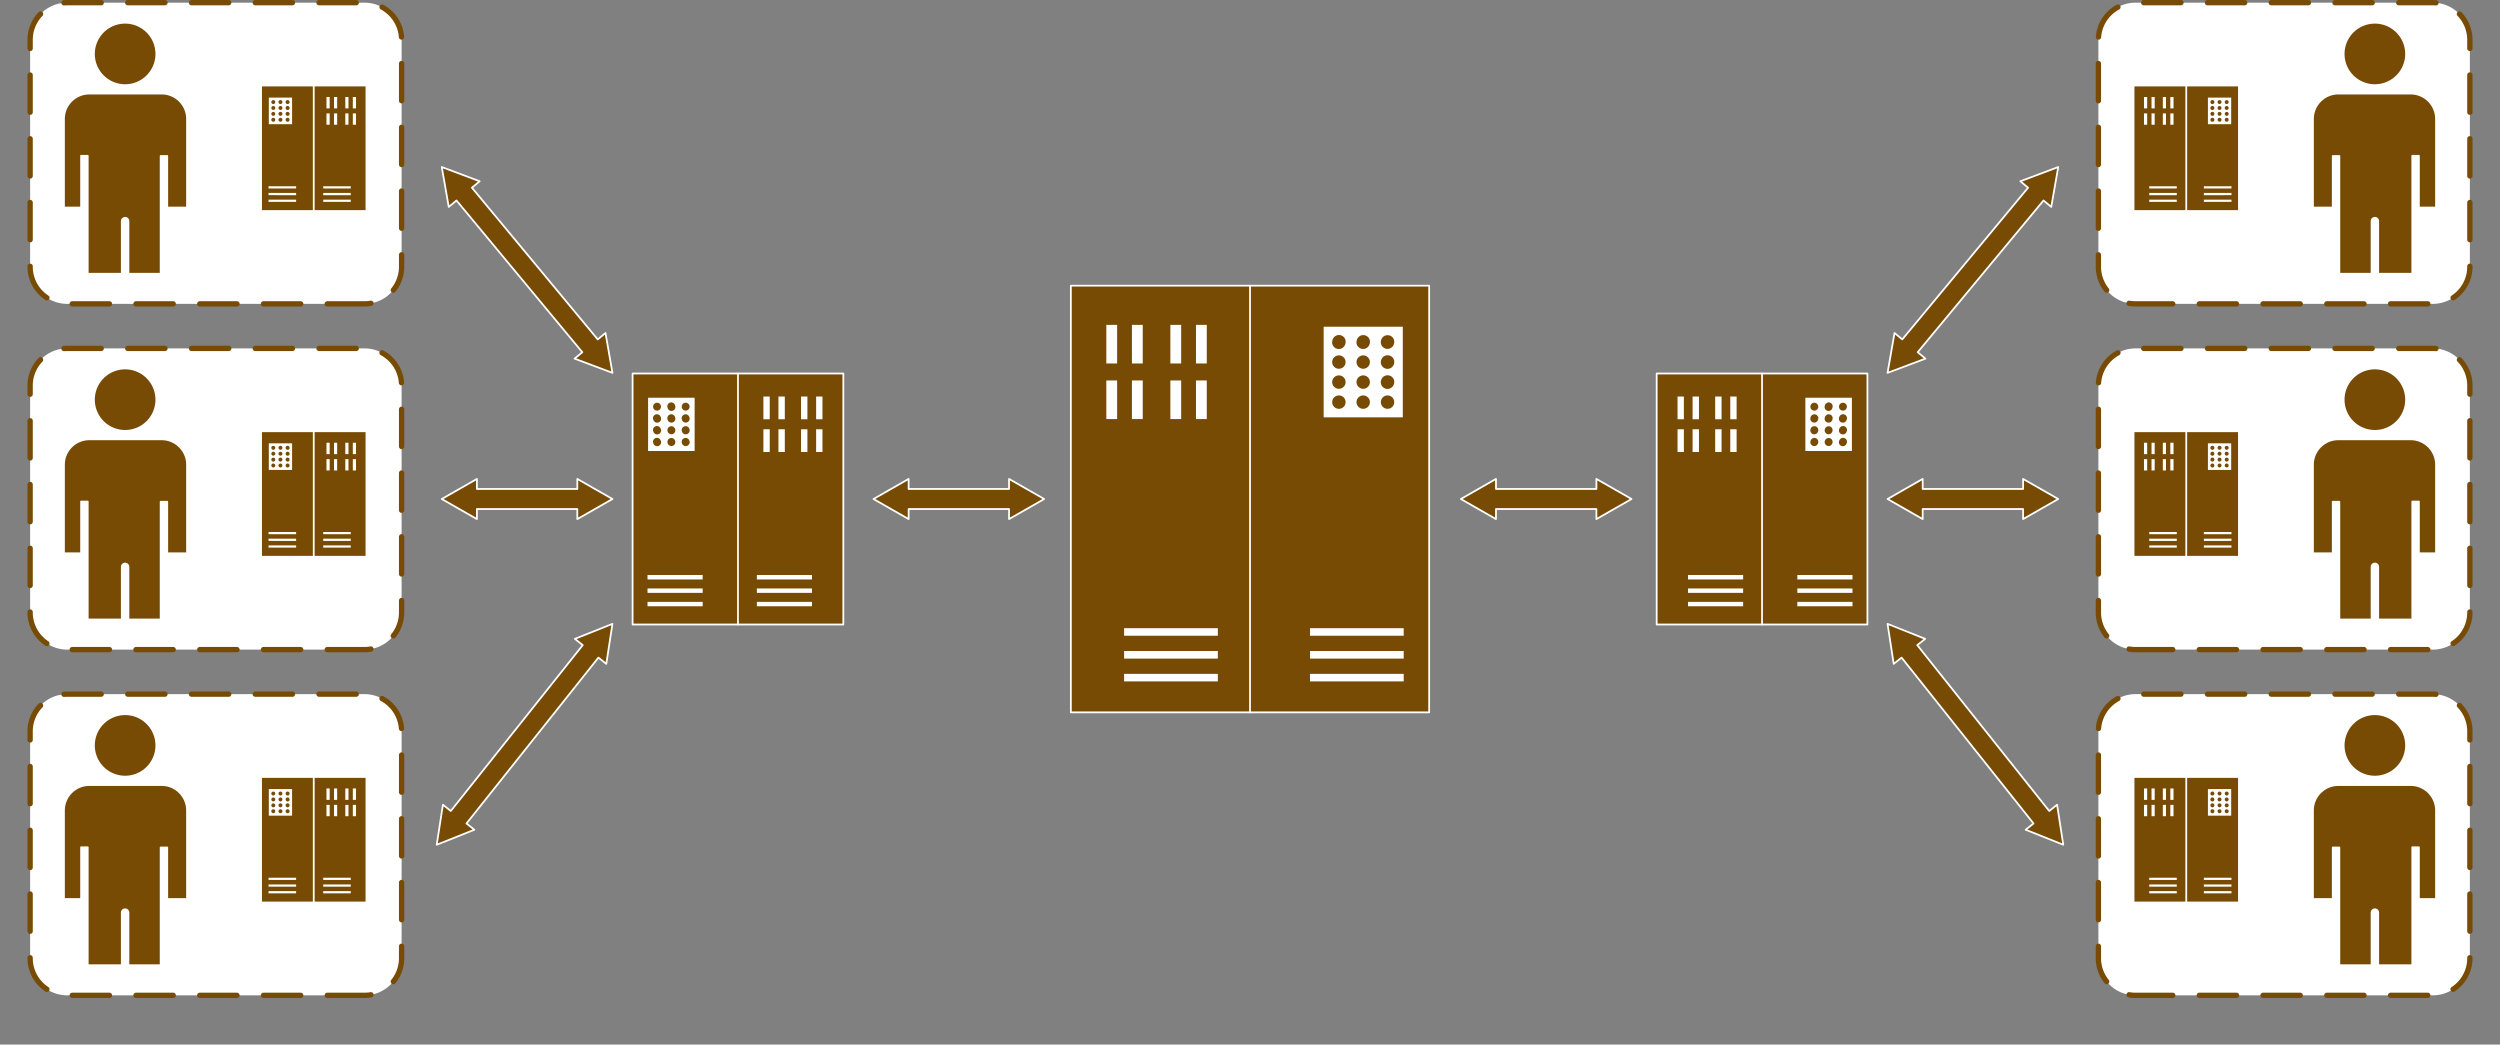 <?xml version="1.0" encoding="UTF-8" standalone="no"?>
<!DOCTYPE svg PUBLIC "-//W3C//DTD SVG 1.1//EN" "http://www.w3.org/Graphics/SVG/1.1/DTD/svg11.dtd">
<!-- Generated by Microsoft Visio, SVG Export git-repos.svg Page-1 -->
<svg xmlns="http://www.w3.org/2000/svg" xmlns:xlink="http://www.w3.org/1999/xlink" xmlns:ev="http://www.w3.org/2001/xml-events"
		xmlns:v="http://schemas.microsoft.com/visio/2003/SVGExtensions/" width="9.803in" height="4.096in"
		viewBox="0 0 705.827 294.91" xml:space="preserve" color-interpolation-filters="sRGB" class="st6">
	<rect x="0" y="0" width="705.827" height="294.91" fill="#808080" stroke="none"/>
	<v:documentProperties v:langID="1033" v:metric="true" v:viewMarkup="false"/>

	<style type="text/css">
	<![CDATA[
		.st1 {fill:#774b04}
		.st2 {stroke:#ffffff;stroke-linecap:round;stroke-linejoin:round;stroke-width:0.5}
		.st3 {fill:#ffffff}
		.st4 {fill:#774b04;stroke:#ffffff;stroke-linecap:round;stroke-linejoin:round;stroke-width:0.5}
		.st5 {fill:#ffffff;stroke:#774b04;stroke-dasharray:10.5,7.5;stroke-linecap:round;stroke-linejoin:round;stroke-width:1.5}
		.st6 {fill:none;fill-rule:evenodd;font-size:12px;overflow:visible;stroke-linecap:square;stroke-miterlimit:3}
	]]>
	</style>

	<g v:mID="0" v:index="1" v:groupContext="foregroundPage">
		<title>Page-1</title>
		<v:pageProperties v:drawingScale="0.0393701" v:pageScale="0.0393701" v:drawingUnits="24" v:shadowOffsetX="8.50394"
				v:shadowOffsetY="-8.50394"/>
		<g id="group155-1" transform="translate(0,-13.896)" v:mID="155" v:groupContext="group">
			<title>Sheet.155</title>
			<g id="group1-2" transform="translate(462.047,-104.699)" v:mID="1" v:groupContext="group">
				<v:userDefs>
					<v:ud v:nameU="visVersion" v:prompt="" v:val="VT0(15):26"/>
					<v:ud v:nameU="ShapeClass" v:prompt="" v:val="VT0(5):26"/>
					<v:ud v:nameU="SolSH" v:prompt="" v:val="VT15({BF0433D9-CD73-4EB5-8390-8653BE590246}):41"/>
					<v:ud v:nameU="visLegendShape" v:prompt="" v:val="VT0(2):26"/>
				</v:userDefs>
				<title>Mainframe</title>
				<g id="shape2-3" v:mID="2" v:groupContext="shape" transform="translate(5.682,0)">
					<title>Sheet.2</title>
					<path d="M0 294.91 L59.5 294.91 L59.5 224.04 L0 224.04 L0 294.91 Z" class="st1"/>
					<path d="M0 294.91 L59.5 294.91 L59.5 224.04 L0 224.04 L0 294.91" class="st2"/>
					<path d="M29.75 294.91 L29.75 224.04" class="st2"/>
				</g>
				<g id="shape3-7" v:mID="3" v:groupContext="shape" transform="translate(11.573,-5.145)">
					<title>Sheet.3</title>
					<v:userDefs>
						<v:ud v:nameU="SurroundingRegionColor" v:prompt="" v:val="VT5(1)"/>
						<v:ud v:nameU="SurroundingRegionColor" v:prompt="" v:val="VT5(#774b04)"/>
					</v:userDefs>
					<path d="M36.09 251.06 L49.23 251.06 L49.23 236.02 L36.09 236.02 L36.09 251.06 ZM14.89 242.11 L16.68 242.11 L16.68
								 235.7 L14.89 235.7 L14.89 242.11 ZM14.89 251.35 L16.68 251.35 L16.68 244.93 L14.89 244.93 L14.89
								 251.35 ZM10.63 242.11 L12.43 242.11 L12.43 235.7 L10.63 235.7 L10.63 242.11 ZM10.63 251.35 L12.43
								 251.35 L12.43 244.93 L10.63 244.93 L10.63 251.35 ZM4.25 242.11 L6.05 242.11 L6.05 235.7 L4.25 235.7
								 L4.25 242.11 ZM4.25 251.35 L6.05 251.35 L6.05 244.93 L4.25 244.93 L4.25 251.35 ZM0 242.11 L1.79
								 242.11 L1.79 235.7 L0 235.7 L0 242.11 ZM0 251.35 L1.79 251.35 L1.79 244.93 L0 244.93 L0 251.35 ZM33.82
								 286.08 L33.82 287.33 L49.39 287.33 L49.39 286.08 L33.82 286.08 ZM33.82 289.87 L33.82 291.12 L49.39
								 291.12 L49.39 289.87 L33.82 289.87 ZM33.82 293.66 L33.82 294.91 L49.39 294.91 L49.39 293.66 L33.82
								 293.66 ZM2.96 287.33 L18.52 287.33 L18.52 286.08 L2.95 286.08 L2.96 287.33 ZM2.96 291.12 L18.52
								 291.12 L18.52 289.87 L2.95 289.87 L2.96 291.12 ZM2.96 294.91 L18.52 294.91 L18.52 293.66 L2.95 293.66
								 L2.96 294.91 Z" class="st3"/>
				</g>
				<g id="shape4-10" v:mID="4" v:groupContext="shape" transform="translate(49.081,-50.406)">
					<title>Sheet.4</title>
					<path d="M8.15 283.43 A1.111 1.111 -180 1 0 10.24 284.2 A1.111 1.111 -180 1 0 8.15 283.43 ZM8.17 286.72
								 A1.111 1.111 -180 1 0 10.22 287.56 A1.111 1.111 -180 1 0 8.17 286.72 ZM8.18 290.02 A1.111
								 1.111 -180 1 0 10.21 290.91 A1.111 1.111 -180 1 0 8.18 290.02 ZM8.18 293.35 A1.111 1.111
								 -180 1 0 10.21 294.24 A1.111 1.111 -180 1 0 8.18 293.35 ZM4.1 283.48 A1.111 1.111 -180 1
								 0 6.21 284.15 A1.111 1.111 -180 1 0 4.1 283.48 ZM4.11 286.77 A1.111 1.111 -180 1 0 6.2 287.51
								 A1.111 1.111 -180 1 0 4.11 286.77 ZM4.11 290.08 A1.111 1.111 -180 1 0 6.19 290.86 A1.111
								 1.111 -180 1 0 4.11 290.08 ZM4.11 293.4 A1.111 1.111 -180 1 0 6.19 294.18 A1.111 1.111
								 -180 1 0 4.11 293.4 ZM0.04 283.53 A1.111 1.111 -180 1 0 2.19 284.1 A1.111 1.111 -180 1 0
								 0.04 283.53 ZM0.05 286.83 A1.111 1.111 -180 1 0 2.18 287.45 A1.111 1.111 -180 1 0 0.05 286.83
								 ZM0.05 290.14 A1.111 1.111 -180 1 0 2.17 290.8 A1.111 1.111 -180 1 0 0.05 290.14 ZM0.05
								 293.46 A1.111 1.111 -180 1 0 2.17 294.12 A1.111 1.111 -180 1 0 0.05 293.46 Z" class="st1"/>
				</g>
			</g>
			<g id="shape26-13" v:mID="26" v:groupContext="shape" transform="translate(763.71,6.44) rotate(51.499)">
				<title>Simple Double Arrow.26</title>
				<v:userDefs>
					<v:ud v:nameU="visVersion" v:val="VT0(15):26"/>
					<v:ud v:nameU="ArrowType" v:prompt="" v:val="VT0(3):26"/>
				</v:userDefs>
				<path d="M0 294.91 L9.92 289.24 L9.92 292.08 L69.76 292.08 L69.76 292.08 L69.76 289.24 L79.69 294.91 L69.76 300.58
							 L69.76 297.74 L69.76 297.74 L9.92 297.74 L9.92 300.58 L0 294.91 Z" class="st4"/>
			</g>
			<g id="shape28-15" v:mID="28" v:groupContext="shape" transform="translate(305.904,-69.09) rotate(-50.332)">
				<title>Simple Double Arrow.28</title>
				<v:userDefs>
					<v:ud v:nameU="visVersion" v:val="VT0(15):26"/>
					<v:ud v:nameU="ArrowType" v:prompt="" v:val="VT0(3):26"/>
				</v:userDefs>
				<path d="M0 294.91 L9.92 289.24 L9.92 292.08 L65.57 292.08 L65.57 292.08 L65.57 289.24 L75.49 294.91 L65.57 300.58
							 L65.57 297.74 L65.57 297.74 L9.92 297.74 L9.92 300.58 L0 294.91 Z" class="st4"/>
			</g>
			<g id="group31-17" transform="translate(592.441,0)" v:mID="31" v:groupContext="group">
				<title>Sheet.31</title>
				<g id="shape32-18" v:mID="32" v:groupContext="shape">
					<title>Rounded Rectangle</title>
					<v:userDefs>
						<v:ud v:nameU="CTypeTopLeftSnip" v:prompt="" v:val="VT0(0):5"/>
						<v:ud v:nameU="CTypeTopRightSnip" v:prompt="" v:val="VT0(0):5"/>
						<v:ud v:nameU="CTypeBotLeftSnip" v:prompt="" v:val="VT0(0):5"/>
						<v:ud v:nameU="CTypeBotRightSnip" v:prompt="" v:val="VT0(0):5"/>
						<v:ud v:nameU="CornerLockHoriz" v:prompt="" v:val="VT0(1):5"/>
						<v:ud v:nameU="CornerLockVert" v:prompt="" v:val="VT0(1):5"/>
						<v:ud v:nameU="CornerLockDiag" v:prompt="" v:val="VT0(0):5"/>
						<v:ud v:nameU="TopLeftOffset" v:prompt="" v:val="VT0(0.15748031496063):24"/>
						<v:ud v:nameU="TopRightOffset" v:prompt="" v:val="VT0(0.15748031496063):24"/>
						<v:ud v:nameU="BotLeftOffset" v:prompt="" v:val="VT0(0.15748031496063):24"/>
						<v:ud v:nameU="BotRightOffset" v:prompt="" v:val="VT0(0.15748031496063):24"/>
						<v:ud v:nameU="visVersion" v:prompt="" v:val="VT0(15):26"/>
						<v:ud v:nameU="TopLeftOffset" v:prompt="" v:val="VT0(0.14566929133858):1"/>
						<v:ud v:nameU="TopRightOffset" v:prompt="" v:val="VT0(0.14566929133858):1"/>
						<v:ud v:nameU="BotLeftOffset" v:prompt="" v:val="VT0(0.14566929133858):1"/>
						<v:ud v:nameU="BotRightOffset" v:prompt="" v:val="VT0(0.14566929133858):1"/>
					</v:userDefs>
					<path d="M10.49 294.91 L94.39 294.91 L94.39 294.91 A10.488 10.488 -180 0 0 104.88 284.42 L104.88 220.36 A10.488
								 10.488 -180 0 0 94.39 209.87 L94.39 209.87 L10.49 209.87 L10.49 209.87 A10.488 10.488 -180 0 0 0
								 220.36 L0 284.42 A10.488 10.488 -180 0 0 10.49 294.91 L10.49 294.91 Z" class="st5"/>
				</g>
				<g id="group33-20" transform="translate(42.52,-8.504)" v:mID="33" v:groupContext="group">
					<v:userDefs>
						<v:ud v:nameU="visVersion" v:prompt="" v:val="VT0(15):26"/>
						<v:ud v:nameU="ShapeClass" v:prompt="" v:val="VT0(5):26"/>
						<v:ud v:nameU="SolSH" v:prompt="" v:val="VT15({BF0433D9-CD73-4EB5-8390-8653BE590246}):41"/>
						<v:ud v:nameU="visLegendShape" v:prompt="" v:val="VT0(2):26"/>
					</v:userDefs>
					<title>User.21</title>
					<g id="shape34-21" v:mID="34" v:groupContext="shape" transform="translate(18.058,0)">
						<title>Sheet.34</title>
						<path d="M26.29 232.85 A8.81 8.81 -180 1 0 8.67 232.85 A8.81 8.81 -180 1 0 26.29 232.85 ZM27.58 244.04 L7.17
									 244.04 C3.22 244.04 0 247.26 0 251.21 L0 276.22 L5.59 276.22 L5.59 261.67 L7.45 261.67 L7.45
									 294.91 L16.55 294.91 L16.55 280.05 C16.55 279.54 16.97 279.12 17.48 279.12 C18 279.12 18.42
									 279.54 18.42 280.05 L18.42 294.91 L28.04 294.91 L28.04 261.61 L29.91 261.61 L29.91 276.22 L34.75
									 276.22 L34.75 251.21 C34.75 247.26 31.54 244.04 27.58 244.04 Z" class="st4"/>
					</g>
				</g>
				<g id="group35-23" transform="translate(7.087,-26.221)" v:mID="35" v:groupContext="group">
					<v:userDefs>
						<v:ud v:nameU="visVersion" v:prompt="" v:val="VT0(15):26"/>
						<v:ud v:nameU="ShapeClass" v:prompt="" v:val="VT0(5):26"/>
						<v:ud v:nameU="SolSH" v:prompt="" v:val="VT15({BF0433D9-CD73-4EB5-8390-8653BE590246}):41"/>
						<v:ud v:nameU="visLegendShape" v:prompt="" v:val="VT0(2):26"/>
					</v:userDefs>
					<title>Mainframe</title>
					<g id="shape36-24" v:mID="36" v:groupContext="shape" transform="translate(2.841,0)">
						<title>Sheet.36</title>
						<path d="M0 294.91 L29.75 294.91 L29.75 259.48 L0 259.48 L0 294.91 Z" class="st1"/>
						<path d="M0 294.91 L29.75 294.91 L29.75 259.48 L0 259.48 L0 294.91" class="st2"/>
						<path d="M14.88 294.91 L14.88 259.48" class="st2"/>
					</g>
					<g id="shape37-28" v:mID="37" v:groupContext="shape" transform="translate(5.786,-2.573)">
						<title>Sheet.37</title>
						<v:userDefs>
							<v:ud v:nameU="SurroundingRegionColor" v:prompt="" v:val="VT5(1)"/>
							<v:ud v:nameU="SurroundingRegionColor" v:prompt="" v:val="VT5(#774b04)"/>
						</v:userDefs>
						<path d="M18.05 272.98 L24.62 272.98 L24.62 265.46 L18.05 265.46 L18.05 272.98 ZM7.44 268.51 L8.34 268.51
									 L8.34 265.3 L7.44 265.3 L7.44 268.51 ZM7.44 273.13 L8.34 273.13 L8.34 269.92 L7.44 269.92 L7.44
									 273.13 ZM5.32 268.51 L6.21 268.51 L6.21 265.3 L5.32 265.3 L5.32 268.51 ZM5.32 273.13 L6.21 273.13
									 L6.21 269.92 L5.32 269.92 L5.32 273.13 ZM2.13 268.51 L3.02 268.51 L3.02 265.3 L2.13 265.3 L2.13
									 268.51 ZM2.13 273.13 L3.02 273.13 L3.02 269.92 L2.13 269.92 L2.13 273.13 ZM0 268.51 L0.9 268.51
									 L0.9 265.3 L0 265.3 L0 268.51 ZM0 273.13 L0.9 273.13 L0.9 269.92 L0 269.92 L0 273.13 ZM16.91
									 290.5 L16.91 291.12 L24.7 291.12 L24.7 290.49 L16.91 290.5 ZM16.91 292.39 L16.91 293.02 L24.7
									 293.01 L24.7 292.39 L16.91 292.39 ZM16.91 294.29 L16.91 294.91 L24.7 294.91 L24.7 294.29 L16.91
									 294.29 ZM1.48 291.12 L9.26 291.12 L9.26 290.5 L1.48 290.5 L1.48 291.12 ZM1.48 293.02 L9.26 293.02
									 L9.26 292.39 L1.48 292.39 L1.48 293.02 ZM1.48 294.91 L9.26 294.91 L9.26 294.29 L1.48 294.29
									 L1.48 294.91 Z" class="st3"/>
					</g>
					<g id="shape38-31" v:mID="38" v:groupContext="shape" transform="translate(24.541,-25.203)">
						<title>Sheet.38</title>
						<path d="M4.08 289.17 a0.555 0.555 -180 1 0 1.042 0.384 a0.555 0.555 -180 1 0 -1.042 -0.384
									 ZM4.08 290.81 a0.555 0.555 -180 1 0 1.027 0.423 a0.555 0.555 -180 1 0 -1.027
									 -0.423 ZM4.09 292.47 a0.555 0.555 -180 1 0 1.018 0.445 a0.555 0.555 -180
									 1 0 -1.018 -0.445 ZM4.09 294.13 a0.555 0.555 -180 1 0 1.018 0.445 a0.555
									 0.555 -180 1 0 -1.018 -0.445 ZM2.05 289.19 a0.555 0.555 -180 1 0 1.059 0.334
									 a0.555 0.555 -180 1 0 -1.059 -0.334 ZM2.05 290.84 a0.555 0.555 -180 1 0 1.047
									 0.37 a0.555 0.555 -180 1 0 -1.047 -0.37 ZM2.06 292.49 a0.555 0.555 -180
									 1 0 1.04 0.39 a0.555 0.555 -180 1 0 -1.04 -0.39 ZM2.06 294.16 a0.555
									 0.555 -180 1 0 1.04 0.39 a0.555 0.555 -180 1 0 -1.04 -0.39 ZM0.02 289.22
									 a0.556 0.556 -180 1 0 1.075 0.283 a0.556 0.556 -180 1 0 -1.075 -0.283
									 ZM0.02 290.87 a0.556 0.556 -180 1 0 1.066 0.314 a0.556 0.556 -180 1 0 -1.066
									 -0.314 ZM0.03 292.52 a0.556 0.556 -180 1 0 1.061 0.332 a0.556 0.556 -180
									 1 0 -1.061 -0.332 ZM0.03 294.19 a0.556 0.556 -180 1 0 1.061 0.332 a0.556
									 0.556 -180 1 0 -1.061 -0.332 Z" class="st1"/>
					</g>
				</g>
			</g>
			<g id="group39-34" transform="translate(592.441,-195.225)" v:mID="39" v:groupContext="group">
				<title>Sheet.39</title>
				<g id="shape40-35" v:mID="40" v:groupContext="shape">
					<title>Rounded Rectangle</title>
					<v:userDefs>
						<v:ud v:nameU="CTypeTopLeftSnip" v:prompt="" v:val="VT0(0):5"/>
						<v:ud v:nameU="CTypeTopRightSnip" v:prompt="" v:val="VT0(0):5"/>
						<v:ud v:nameU="CTypeBotLeftSnip" v:prompt="" v:val="VT0(0):5"/>
						<v:ud v:nameU="CTypeBotRightSnip" v:prompt="" v:val="VT0(0):5"/>
						<v:ud v:nameU="CornerLockHoriz" v:prompt="" v:val="VT0(1):5"/>
						<v:ud v:nameU="CornerLockVert" v:prompt="" v:val="VT0(1):5"/>
						<v:ud v:nameU="CornerLockDiag" v:prompt="" v:val="VT0(0):5"/>
						<v:ud v:nameU="TopLeftOffset" v:prompt="" v:val="VT0(0.15748031496063):24"/>
						<v:ud v:nameU="TopRightOffset" v:prompt="" v:val="VT0(0.15748031496063):24"/>
						<v:ud v:nameU="BotLeftOffset" v:prompt="" v:val="VT0(0.15748031496063):24"/>
						<v:ud v:nameU="BotRightOffset" v:prompt="" v:val="VT0(0.15748031496063):24"/>
						<v:ud v:nameU="visVersion" v:prompt="" v:val="VT0(15):26"/>
						<v:ud v:nameU="TopLeftOffset" v:prompt="" v:val="VT0(0.14566929133858):1"/>
						<v:ud v:nameU="TopRightOffset" v:prompt="" v:val="VT0(0.14566929133858):1"/>
						<v:ud v:nameU="BotLeftOffset" v:prompt="" v:val="VT0(0.14566929133858):1"/>
						<v:ud v:nameU="BotRightOffset" v:prompt="" v:val="VT0(0.14566929133858):1"/>
					</v:userDefs>
					<path d="M10.49 294.91 L94.39 294.91 L94.39 294.91 A10.488 10.488 -180 0 0 104.88 284.42 L104.88 220.36 A10.488
								 10.488 -180 0 0 94.39 209.87 L94.39 209.87 L10.49 209.87 L10.49 209.87 A10.488 10.488 -180 0 0 0
								 220.36 L0 284.42 A10.488 10.488 -180 0 0 10.49 294.91 L10.49 294.91 Z" class="st5"/>
				</g>
				<g id="group41-37" transform="translate(42.52,-8.504)" v:mID="41" v:groupContext="group">
					<v:userDefs>
						<v:ud v:nameU="visVersion" v:prompt="" v:val="VT0(15):26"/>
						<v:ud v:nameU="ShapeClass" v:prompt="" v:val="VT0(5):26"/>
						<v:ud v:nameU="SolSH" v:prompt="" v:val="VT15({BF0433D9-CD73-4EB5-8390-8653BE590246}):41"/>
						<v:ud v:nameU="visLegendShape" v:prompt="" v:val="VT0(2):26"/>
					</v:userDefs>
					<title>User.21</title>
					<g id="shape42-38" v:mID="42" v:groupContext="shape" transform="translate(18.058,0)">
						<title>Sheet.42</title>
						<path d="M26.29 232.85 A8.81 8.81 -180 1 0 8.67 232.85 A8.81 8.81 -180 1 0 26.29 232.85 ZM27.58 244.04 L7.17
									 244.04 C3.22 244.04 0 247.26 0 251.21 L0 276.22 L5.59 276.22 L5.59 261.67 L7.45 261.67 L7.45
									 294.91 L16.55 294.91 L16.55 280.05 C16.55 279.54 16.97 279.12 17.48 279.12 C18 279.12 18.42
									 279.54 18.42 280.05 L18.42 294.91 L28.04 294.91 L28.04 261.61 L29.91 261.61 L29.91 276.22 L34.75
									 276.22 L34.75 251.21 C34.75 247.26 31.54 244.04 27.58 244.04 Z" class="st4"/>
					</g>
				</g>
				<g id="group43-40" transform="translate(7.087,-26.221)" v:mID="43" v:groupContext="group">
					<v:userDefs>
						<v:ud v:nameU="visVersion" v:prompt="" v:val="VT0(15):26"/>
						<v:ud v:nameU="ShapeClass" v:prompt="" v:val="VT0(5):26"/>
						<v:ud v:nameU="SolSH" v:prompt="" v:val="VT15({BF0433D9-CD73-4EB5-8390-8653BE590246}):41"/>
						<v:ud v:nameU="visLegendShape" v:prompt="" v:val="VT0(2):26"/>
					</v:userDefs>
					<title>Mainframe</title>
					<g id="shape44-41" v:mID="44" v:groupContext="shape" transform="translate(2.841,0)">
						<title>Sheet.44</title>
						<path d="M0 294.91 L29.75 294.91 L29.75 259.48 L0 259.48 L0 294.91 Z" class="st1"/>
						<path d="M0 294.91 L29.75 294.91 L29.75 259.48 L0 259.48 L0 294.91" class="st2"/>
						<path d="M14.88 294.91 L14.88 259.48" class="st2"/>
					</g>
					<g id="shape45-45" v:mID="45" v:groupContext="shape" transform="translate(5.786,-2.573)">
						<title>Sheet.45</title>
						<v:userDefs>
							<v:ud v:nameU="SurroundingRegionColor" v:prompt="" v:val="VT5(1)"/>
							<v:ud v:nameU="SurroundingRegionColor" v:prompt="" v:val="VT5(#774b04)"/>
						</v:userDefs>
						<path d="M18.05 272.98 L24.62 272.98 L24.62 265.46 L18.05 265.46 L18.05 272.98 ZM7.44 268.51 L8.34 268.51
									 L8.34 265.3 L7.44 265.3 L7.44 268.51 ZM7.44 273.13 L8.34 273.13 L8.34 269.92 L7.44 269.92 L7.44
									 273.13 ZM5.32 268.51 L6.21 268.51 L6.21 265.3 L5.32 265.3 L5.32 268.51 ZM5.32 273.13 L6.21 273.13
									 L6.21 269.92 L5.32 269.92 L5.32 273.13 ZM2.13 268.51 L3.02 268.51 L3.02 265.3 L2.13 265.3 L2.13
									 268.51 ZM2.13 273.13 L3.02 273.13 L3.02 269.92 L2.13 269.92 L2.13 273.13 ZM0 268.51 L0.9 268.51
									 L0.9 265.3 L0 265.3 L0 268.51 ZM0 273.13 L0.9 273.13 L0.9 269.92 L0 269.92 L0 273.13 ZM16.91
									 290.5 L16.91 291.12 L24.7 291.12 L24.7 290.49 L16.91 290.5 ZM16.91 292.39 L16.91 293.02 L24.7
									 293.01 L24.7 292.39 L16.91 292.39 ZM16.91 294.29 L16.91 294.91 L24.7 294.91 L24.7 294.29 L16.91
									 294.29 ZM1.48 291.12 L9.26 291.12 L9.26 290.5 L1.48 290.5 L1.48 291.12 ZM1.48 293.02 L9.26 293.02
									 L9.26 292.39 L1.48 292.39 L1.48 293.02 ZM1.48 294.91 L9.26 294.91 L9.26 294.29 L1.48 294.29
									 L1.48 294.91 Z" class="st3"/>
					</g>
					<g id="shape46-48" v:mID="46" v:groupContext="shape" transform="translate(24.541,-25.203)">
						<title>Sheet.46</title>
						<path d="M4.08 289.17 a0.555 0.555 -180 1 0 1.042 0.384 a0.555 0.555 -180 1 0 -1.042 -0.384
									 ZM4.08 290.81 a0.555 0.555 -180 1 0 1.027 0.423 a0.555 0.555 -180 1 0 -1.027
									 -0.423 ZM4.09 292.47 a0.555 0.555 -180 1 0 1.018 0.445 a0.555 0.555 -180
									 1 0 -1.018 -0.445 ZM4.09 294.13 a0.555 0.555 -180 1 0 1.018 0.445 a0.555
									 0.555 -180 1 0 -1.018 -0.445 ZM2.05 289.19 a0.555 0.555 -180 1 0 1.059 0.334
									 a0.555 0.555 -180 1 0 -1.059 -0.334 ZM2.05 290.84 a0.555 0.555 -180 1 0 1.047
									 0.37 a0.555 0.555 -180 1 0 -1.047 -0.37 ZM2.06 292.49 a0.555 0.555 -180
									 1 0 1.04 0.39 a0.555 0.555 -180 1 0 -1.04 -0.39 ZM2.06 294.16 a0.555
									 0.555 -180 1 0 1.04 0.39 a0.555 0.555 -180 1 0 -1.04 -0.39 ZM0.02 289.22
									 a0.556 0.556 -180 1 0 1.075 0.283 a0.556 0.556 -180 1 0 -1.075 -0.283
									 ZM0.02 290.87 a0.556 0.556 -180 1 0 1.066 0.314 a0.556 0.556 -180 1 0 -1.066
									 -0.314 ZM0.03 292.52 a0.556 0.556 -180 1 0 1.061 0.332 a0.556 0.556 -180
									 1 0 -1.061 -0.332 ZM0.03 294.19 a0.556 0.556 -180 1 0 1.061 0.332 a0.556
									 0.556 -180 1 0 -1.061 -0.332 Z" class="st1"/>
					</g>
				</g>
			</g>
			<g id="group75-51" transform="translate(592.441,-97.612)" v:mID="75" v:groupContext="group">
				<title>Sheet.75</title>
				<g id="shape76-52" v:mID="76" v:groupContext="shape">
					<title>Rounded Rectangle</title>
					<v:userDefs>
						<v:ud v:nameU="CTypeTopLeftSnip" v:prompt="" v:val="VT0(0):5"/>
						<v:ud v:nameU="CTypeTopRightSnip" v:prompt="" v:val="VT0(0):5"/>
						<v:ud v:nameU="CTypeBotLeftSnip" v:prompt="" v:val="VT0(0):5"/>
						<v:ud v:nameU="CTypeBotRightSnip" v:prompt="" v:val="VT0(0):5"/>
						<v:ud v:nameU="CornerLockHoriz" v:prompt="" v:val="VT0(1):5"/>
						<v:ud v:nameU="CornerLockVert" v:prompt="" v:val="VT0(1):5"/>
						<v:ud v:nameU="CornerLockDiag" v:prompt="" v:val="VT0(0):5"/>
						<v:ud v:nameU="TopLeftOffset" v:prompt="" v:val="VT0(0.15748031496063):24"/>
						<v:ud v:nameU="TopRightOffset" v:prompt="" v:val="VT0(0.15748031496063):24"/>
						<v:ud v:nameU="BotLeftOffset" v:prompt="" v:val="VT0(0.15748031496063):24"/>
						<v:ud v:nameU="BotRightOffset" v:prompt="" v:val="VT0(0.15748031496063):24"/>
						<v:ud v:nameU="visVersion" v:prompt="" v:val="VT0(15):26"/>
						<v:ud v:nameU="TopLeftOffset" v:prompt="" v:val="VT0(0.14566929133858):1"/>
						<v:ud v:nameU="TopRightOffset" v:prompt="" v:val="VT0(0.14566929133858):1"/>
						<v:ud v:nameU="BotLeftOffset" v:prompt="" v:val="VT0(0.14566929133858):1"/>
						<v:ud v:nameU="BotRightOffset" v:prompt="" v:val="VT0(0.14566929133858):1"/>
					</v:userDefs>
					<path d="M10.49 294.91 L94.39 294.91 L94.39 294.91 A10.488 10.488 -180 0 0 104.88 284.42 L104.88 220.36 A10.488
								 10.488 -180 0 0 94.39 209.87 L94.39 209.87 L10.49 209.87 L10.49 209.87 A10.488 10.488 -180 0 0 0
								 220.36 L0 284.42 A10.488 10.488 -180 0 0 10.49 294.91 L10.49 294.91 Z" class="st5"/>
				</g>
				<g id="group77-54" transform="translate(42.52,-8.504)" v:mID="77" v:groupContext="group">
					<v:userDefs>
						<v:ud v:nameU="visVersion" v:prompt="" v:val="VT0(15):26"/>
						<v:ud v:nameU="ShapeClass" v:prompt="" v:val="VT0(5):26"/>
						<v:ud v:nameU="SolSH" v:prompt="" v:val="VT15({BF0433D9-CD73-4EB5-8390-8653BE590246}):41"/>
						<v:ud v:nameU="visLegendShape" v:prompt="" v:val="VT0(2):26"/>
					</v:userDefs>
					<title>User.21</title>
					<g id="shape78-55" v:mID="78" v:groupContext="shape" transform="translate(18.058,0)">
						<title>Sheet.78</title>
						<path d="M26.29 232.85 A8.81 8.81 -180 1 0 8.67 232.85 A8.81 8.81 -180 1 0 26.29 232.85 ZM27.58 244.04 L7.17
									 244.04 C3.22 244.04 0 247.26 0 251.21 L0 276.22 L5.59 276.22 L5.59 261.67 L7.45 261.67 L7.45
									 294.91 L16.55 294.91 L16.55 280.05 C16.55 279.54 16.97 279.12 17.48 279.12 C18 279.12 18.42
									 279.54 18.42 280.05 L18.42 294.91 L28.04 294.91 L28.04 261.61 L29.91 261.61 L29.91 276.22 L34.75
									 276.22 L34.75 251.21 C34.75 247.26 31.54 244.04 27.58 244.04 Z" class="st4"/>
					</g>
				</g>
				<g id="group79-57" transform="translate(7.087,-26.221)" v:mID="79" v:groupContext="group">
					<v:userDefs>
						<v:ud v:nameU="visVersion" v:prompt="" v:val="VT0(15):26"/>
						<v:ud v:nameU="ShapeClass" v:prompt="" v:val="VT0(5):26"/>
						<v:ud v:nameU="SolSH" v:prompt="" v:val="VT15({BF0433D9-CD73-4EB5-8390-8653BE590246}):41"/>
						<v:ud v:nameU="visLegendShape" v:prompt="" v:val="VT0(2):26"/>
					</v:userDefs>
					<title>Mainframe</title>
					<g id="shape80-58" v:mID="80" v:groupContext="shape" transform="translate(2.841,0)">
						<title>Sheet.80</title>
						<path d="M0 294.91 L29.75 294.91 L29.75 259.48 L0 259.48 L0 294.91 Z" class="st1"/>
						<path d="M0 294.91 L29.75 294.91 L29.75 259.48 L0 259.48 L0 294.91" class="st2"/>
						<path d="M14.88 294.91 L14.88 259.48" class="st2"/>
					</g>
					<g id="shape81-62" v:mID="81" v:groupContext="shape" transform="translate(5.786,-2.573)">
						<title>Sheet.81</title>
						<v:userDefs>
							<v:ud v:nameU="SurroundingRegionColor" v:prompt="" v:val="VT5(1)"/>
							<v:ud v:nameU="SurroundingRegionColor" v:prompt="" v:val="VT5(#774b04)"/>
						</v:userDefs>
						<path d="M18.05 272.98 L24.62 272.98 L24.62 265.46 L18.05 265.46 L18.05 272.98 ZM7.44 268.51 L8.34 268.51
									 L8.34 265.3 L7.44 265.3 L7.44 268.51 ZM7.44 273.13 L8.34 273.13 L8.34 269.92 L7.44 269.92 L7.44
									 273.13 ZM5.32 268.51 L6.21 268.51 L6.21 265.3 L5.32 265.3 L5.32 268.51 ZM5.32 273.13 L6.21 273.13
									 L6.21 269.92 L5.32 269.92 L5.32 273.13 ZM2.13 268.51 L3.02 268.51 L3.02 265.3 L2.13 265.3 L2.13
									 268.51 ZM2.13 273.13 L3.02 273.13 L3.02 269.92 L2.13 269.92 L2.13 273.13 ZM0 268.51 L0.9 268.51
									 L0.9 265.3 L0 265.3 L0 268.51 ZM0 273.13 L0.9 273.13 L0.9 269.92 L0 269.92 L0 273.13 ZM16.91
									 290.5 L16.91 291.12 L24.7 291.12 L24.7 290.49 L16.91 290.5 ZM16.91 292.39 L16.91 293.02 L24.7
									 293.01 L24.7 292.39 L16.91 292.39 ZM16.91 294.29 L16.91 294.91 L24.7 294.91 L24.7 294.29 L16.91
									 294.29 ZM1.48 291.12 L9.26 291.12 L9.26 290.5 L1.48 290.5 L1.48 291.12 ZM1.48 293.02 L9.26 293.02
									 L9.26 292.39 L1.48 292.39 L1.48 293.02 ZM1.48 294.91 L9.26 294.91 L9.26 294.29 L1.48 294.29
									 L1.48 294.91 Z" class="st3"/>
					</g>
					<g id="shape82-65" v:mID="82" v:groupContext="shape" transform="translate(24.541,-25.203)">
						<title>Sheet.82</title>
						<path d="M4.08 289.17 a0.555 0.555 -180 1 0 1.042 0.384 a0.555 0.555 -180 1 0 -1.042 -0.384
									 ZM4.08 290.81 a0.555 0.555 -180 1 0 1.027 0.423 a0.555 0.555 -180 1 0 -1.027
									 -0.423 ZM4.09 292.47 a0.555 0.555 -180 1 0 1.018 0.445 a0.555 0.555 -180
									 1 0 -1.018 -0.445 ZM4.09 294.13 a0.555 0.555 -180 1 0 1.018 0.445 a0.555
									 0.555 -180 1 0 -1.018 -0.445 ZM2.05 289.19 a0.555 0.555 -180 1 0 1.059 0.334
									 a0.555 0.555 -180 1 0 -1.059 -0.334 ZM2.05 290.84 a0.555 0.555 -180 1 0 1.047
									 0.37 a0.555 0.555 -180 1 0 -1.047 -0.37 ZM2.06 292.49 a0.555 0.555 -180
									 1 0 1.04 0.39 a0.555 0.555 -180 1 0 -1.04 -0.39 ZM2.06 294.16 a0.555
									 0.555 -180 1 0 1.04 0.39 a0.555 0.555 -180 1 0 -1.04 -0.39 ZM0.02 289.22
									 a0.556 0.556 -180 1 0 1.075 0.283 a0.556 0.556 -180 1 0 -1.075 -0.283
									 ZM0.02 290.87 a0.556 0.556 -180 1 0 1.066 0.314 a0.556 0.556 -180 1 0 -1.066
									 -0.314 ZM0.03 292.52 a0.556 0.556 -180 1 0 1.061 0.332 a0.556 0.556 -180
									 1 0 -1.061 -0.332 ZM0.03 294.19 a0.556 0.556 -180 1 0 1.061 0.332 a0.556
									 0.556 -180 1 0 -1.061 -0.332 Z" class="st1"/>
					</g>
				</g>
			</g>
			<g id="shape85-68" v:mID="85" v:groupContext="shape" transform="translate(532.913,-140.132)">
				<title>Simple Double Arrow.85</title>
				<v:userDefs>
					<v:ud v:nameU="visVersion" v:val="VT0(15):26"/>
					<v:ud v:nameU="ArrowType" v:prompt="" v:val="VT0(3):26"/>
				</v:userDefs>
				<path d="M0 294.91 L9.92 289.24 L9.92 292.08 L38.27 292.08 L38.27 292.08 L38.27 289.24 L48.19 294.91 L38.27 300.58
							 L38.27 297.74 L38.27 297.74 L9.92 297.74 L9.92 300.58 L0 294.91 Z" class="st4"/>
			</g>
			<g id="group118-70" transform="translate(243.78,-104.699) scale(-1,1)" v:mID="118" v:groupContext="group">
				<v:userDefs>
					<v:ud v:nameU="visVersion" v:prompt="" v:val="VT0(15):26"/>
					<v:ud v:nameU="ShapeClass" v:prompt="" v:val="VT0(5):26"/>
					<v:ud v:nameU="SolSH" v:prompt="" v:val="VT15({BF0433D9-CD73-4EB5-8390-8653BE590246}):41"/>
					<v:ud v:nameU="visLegendShape" v:prompt="" v:val="VT0(2):26"/>
				</v:userDefs>
				<title>Mainframe.118</title>
				<g id="shape119-71" v:mID="119" v:groupContext="shape" transform="translate(5.682,0)">
					<title>Sheet.119</title>
					<path d="M0 294.91 L59.5 294.91 L59.5 224.04 L0 224.04 L0 294.91 Z" class="st1"/>
					<path d="M0 294.91 L59.5 294.91 L59.5 224.04 L0 224.04 L0 294.91" class="st2"/>
					<path d="M29.75 294.91 L29.75 224.04" class="st2"/>
				</g>
				<g id="shape120-75" v:mID="120" v:groupContext="shape" transform="translate(11.573,-5.145)">
					<title>Sheet.120</title>
					<v:userDefs>
						<v:ud v:nameU="SurroundingRegionColor" v:prompt="" v:val="VT5(1)"/>
						<v:ud v:nameU="SurroundingRegionColor" v:prompt="" v:val="VT5(#774b04)"/>
					</v:userDefs>
					<path d="M36.09 251.06 L49.23 251.06 L49.23 236.02 L36.09 236.02 L36.09 251.06 ZM14.89 242.11 L16.68 242.11 L16.68
								 235.7 L14.89 235.7 L14.89 242.11 ZM14.89 251.35 L16.68 251.35 L16.68 244.93 L14.89 244.93 L14.89
								 251.35 ZM10.63 242.11 L12.43 242.11 L12.43 235.7 L10.63 235.7 L10.63 242.11 ZM10.63 251.35 L12.43
								 251.35 L12.43 244.93 L10.63 244.93 L10.63 251.35 ZM4.25 242.11 L6.05 242.11 L6.05 235.7 L4.25 235.7
								 L4.25 242.11 ZM4.25 251.35 L6.05 251.35 L6.05 244.93 L4.25 244.93 L4.25 251.35 ZM0 242.11 L1.79
								 242.11 L1.79 235.7 L0 235.7 L0 242.11 ZM0 251.35 L1.79 251.35 L1.79 244.93 L0 244.93 L0 251.35 ZM33.82
								 286.08 L33.82 287.33 L49.39 287.33 L49.39 286.08 L33.82 286.08 ZM33.82 289.87 L33.82 291.12 L49.39
								 291.12 L49.39 289.87 L33.82 289.87 ZM33.82 293.66 L33.82 294.91 L49.39 294.91 L49.39 293.66 L33.82
								 293.66 ZM2.96 287.33 L18.52 287.33 L18.52 286.08 L2.95 286.08 L2.96 287.33 ZM2.96 291.12 L18.52
								 291.12 L18.52 289.87 L2.95 289.87 L2.96 291.12 ZM2.96 294.91 L18.52 294.91 L18.52 293.66 L2.95 293.66
								 L2.96 294.91 Z" class="st3"/>
				</g>
				<g id="shape121-78" v:mID="121" v:groupContext="shape" transform="translate(49.081,-50.406)">
					<title>Sheet.121</title>
					<path d="M8.15 283.43 A1.111 1.111 -180 1 0 10.24 284.2 A1.111 1.111 -180 1 0 8.15 283.43 ZM8.17 286.72
								 A1.111 1.111 -180 1 0 10.22 287.56 A1.111 1.111 -180 1 0 8.17 286.72 ZM8.18 290.02 A1.111
								 1.111 -180 1 0 10.21 290.91 A1.111 1.111 -180 1 0 8.18 290.02 ZM8.18 293.35 A1.111 1.111
								 -180 1 0 10.21 294.24 A1.111 1.111 -180 1 0 8.18 293.35 ZM4.1 283.48 A1.111 1.111 -180 1
								 0 6.21 284.15 A1.111 1.111 -180 1 0 4.1 283.48 ZM4.11 286.77 A1.111 1.111 -180 1 0 6.2 287.51
								 A1.111 1.111 -180 1 0 4.11 286.77 ZM4.11 290.08 A1.111 1.111 -180 1 0 6.19 290.86 A1.111
								 1.111 -180 1 0 4.11 290.08 ZM4.11 293.4 A1.111 1.111 -180 1 0 6.19 294.18 A1.111 1.111
								 -180 1 0 4.11 293.4 ZM0.04 283.53 A1.111 1.111 -180 1 0 2.19 284.1 A1.111 1.111 -180 1 0
								 0.04 283.53 ZM0.05 286.83 A1.111 1.111 -180 1 0 2.18 287.45 A1.111 1.111 -180 1 0 0.05 286.83
								 ZM0.05 290.14 A1.111 1.111 -180 1 0 2.17 290.8 A1.111 1.111 -180 1 0 0.05 290.14 ZM0.05
								 293.46 A1.111 1.111 -180 1 0 2.17 294.12 A1.111 1.111 -180 1 0 0.05 293.46 Z" class="st1"/>
				</g>
			</g>
			<g id="shape122-81" v:mID="122" v:groupContext="shape"
					transform="translate(-57.884,6.44) rotate(-51.499) scale(-1,1)">
				<title>Simple Double Arrow.122</title>
				<v:userDefs>
					<v:ud v:nameU="visVersion" v:val="VT0(15):26"/>
					<v:ud v:nameU="ArrowType" v:prompt="" v:val="VT0(3):26"/>
				</v:userDefs>
				<path d="M0 294.91 L9.92 289.24 L9.92 292.08 L69.76 292.08 L69.76 292.08 L69.76 289.24 L79.69 294.91 L69.76 300.58
							 L69.76 297.74 L69.76 297.74 L9.92 297.74 L9.92 300.58 L0 294.91 Z" class="st4"/>
			</g>
			<g id="shape123-83" v:mID="123" v:groupContext="shape"
					transform="translate(399.923,-69.09) rotate(50.332) scale(-1,1)">
				<title>Simple Double Arrow.123</title>
				<v:userDefs>
					<v:ud v:nameU="visVersion" v:val="VT0(15):26"/>
					<v:ud v:nameU="ArrowType" v:prompt="" v:val="VT0(3):26"/>
				</v:userDefs>
				<path d="M0 294.91 L9.92 289.24 L9.92 292.08 L65.57 292.08 L65.57 292.08 L65.57 289.24 L75.49 294.91 L65.57 300.58
							 L65.57 297.74 L65.57 297.74 L9.92 297.74 L9.92 300.58 L0 294.91 Z" class="st4"/>
			</g>
			<g id="group124-85" transform="translate(113.386,0) scale(-1,1)" v:mID="124" v:groupContext="group">
				<title>Sheet.124</title>
				<g id="shape125-86" v:mID="125" v:groupContext="shape">
					<title>Rounded Rectangle</title>
					<v:userDefs>
						<v:ud v:nameU="CTypeTopLeftSnip" v:prompt="" v:val="VT0(0):5"/>
						<v:ud v:nameU="CTypeTopRightSnip" v:prompt="" v:val="VT0(0):5"/>
						<v:ud v:nameU="CTypeBotLeftSnip" v:prompt="" v:val="VT0(0):5"/>
						<v:ud v:nameU="CTypeBotRightSnip" v:prompt="" v:val="VT0(0):5"/>
						<v:ud v:nameU="CornerLockHoriz" v:prompt="" v:val="VT0(1):5"/>
						<v:ud v:nameU="CornerLockVert" v:prompt="" v:val="VT0(1):5"/>
						<v:ud v:nameU="CornerLockDiag" v:prompt="" v:val="VT0(0):5"/>
						<v:ud v:nameU="TopLeftOffset" v:prompt="" v:val="VT0(0.15748031496063):24"/>
						<v:ud v:nameU="TopRightOffset" v:prompt="" v:val="VT0(0.15748031496063):24"/>
						<v:ud v:nameU="BotLeftOffset" v:prompt="" v:val="VT0(0.15748031496063):24"/>
						<v:ud v:nameU="BotRightOffset" v:prompt="" v:val="VT0(0.15748031496063):24"/>
						<v:ud v:nameU="visVersion" v:prompt="" v:val="VT0(15):26"/>
						<v:ud v:nameU="TopLeftOffset" v:prompt="" v:val="VT0(0.14566929133858):1"/>
						<v:ud v:nameU="TopRightOffset" v:prompt="" v:val="VT0(0.14566929133858):1"/>
						<v:ud v:nameU="BotLeftOffset" v:prompt="" v:val="VT0(0.14566929133858):1"/>
						<v:ud v:nameU="BotRightOffset" v:prompt="" v:val="VT0(0.14566929133858):1"/>
					</v:userDefs>
					<path d="M10.49 294.91 L94.39 294.91 L94.39 294.91 A10.488 10.488 -180 0 0 104.88 284.42 L104.88 220.36 A10.488
								 10.488 -180 0 0 94.39 209.87 L94.39 209.87 L10.49 209.87 L10.49 209.87 A10.488 10.488 -180 0 0 0
								 220.36 L0 284.42 A10.488 10.488 -180 0 0 10.49 294.91 L10.49 294.91 Z" class="st5"/>
				</g>
				<g id="group126-88" transform="translate(42.52,-8.504)" v:mID="126" v:groupContext="group">
					<v:userDefs>
						<v:ud v:nameU="visVersion" v:prompt="" v:val="VT0(15):26"/>
						<v:ud v:nameU="ShapeClass" v:prompt="" v:val="VT0(5):26"/>
						<v:ud v:nameU="SolSH" v:prompt="" v:val="VT15({BF0433D9-CD73-4EB5-8390-8653BE590246}):41"/>
						<v:ud v:nameU="visLegendShape" v:prompt="" v:val="VT0(2):26"/>
					</v:userDefs>
					<title>User.21</title>
					<g id="shape127-89" v:mID="127" v:groupContext="shape" transform="translate(18.058,0)">
						<title>Sheet.127</title>
						<path d="M26.29 232.85 A8.81 8.81 -180 1 0 8.67 232.85 A8.81 8.81 -180 1 0 26.29 232.85 ZM27.58 244.04 L7.17
									 244.04 C3.22 244.04 0 247.26 0 251.21 L0 276.22 L5.59 276.22 L5.59 261.67 L7.45 261.67 L7.45
									 294.91 L16.55 294.91 L16.55 280.05 C16.55 279.54 16.97 279.12 17.48 279.12 C18 279.12 18.42
									 279.54 18.42 280.05 L18.42 294.91 L28.04 294.91 L28.04 261.61 L29.91 261.61 L29.91 276.22 L34.75
									 276.22 L34.75 251.21 C34.75 247.26 31.54 244.04 27.58 244.04 Z" class="st4"/>
					</g>
				</g>
				<g id="group128-91" transform="translate(7.087,-26.221)" v:mID="128" v:groupContext="group">
					<v:userDefs>
						<v:ud v:nameU="visVersion" v:prompt="" v:val="VT0(15):26"/>
						<v:ud v:nameU="ShapeClass" v:prompt="" v:val="VT0(5):26"/>
						<v:ud v:nameU="SolSH" v:prompt="" v:val="VT15({BF0433D9-CD73-4EB5-8390-8653BE590246}):41"/>
						<v:ud v:nameU="visLegendShape" v:prompt="" v:val="VT0(2):26"/>
					</v:userDefs>
					<title>Mainframe</title>
					<g id="shape129-92" v:mID="129" v:groupContext="shape" transform="translate(2.841,0)">
						<title>Sheet.129</title>
						<path d="M0 294.91 L29.75 294.91 L29.75 259.48 L0 259.48 L0 294.91 Z" class="st1"/>
						<path d="M0 294.91 L29.75 294.91 L29.75 259.48 L0 259.48 L0 294.91" class="st2"/>
						<path d="M14.88 294.91 L14.88 259.48" class="st2"/>
					</g>
					<g id="shape130-96" v:mID="130" v:groupContext="shape" transform="translate(5.786,-2.573)">
						<title>Sheet.130</title>
						<v:userDefs>
							<v:ud v:nameU="SurroundingRegionColor" v:prompt="" v:val="VT5(1)"/>
							<v:ud v:nameU="SurroundingRegionColor" v:prompt="" v:val="VT5(#774b04)"/>
						</v:userDefs>
						<path d="M18.05 272.98 L24.62 272.98 L24.62 265.46 L18.05 265.46 L18.05 272.98 ZM7.44 268.51 L8.34 268.51
									 L8.34 265.3 L7.44 265.3 L7.44 268.51 ZM7.44 273.13 L8.34 273.13 L8.34 269.92 L7.44 269.92 L7.44
									 273.13 ZM5.32 268.51 L6.21 268.51 L6.21 265.3 L5.32 265.3 L5.32 268.51 ZM5.32 273.13 L6.21 273.13
									 L6.21 269.92 L5.32 269.92 L5.32 273.13 ZM2.13 268.51 L3.02 268.51 L3.02 265.3 L2.13 265.3 L2.13
									 268.51 ZM2.13 273.13 L3.02 273.13 L3.02 269.92 L2.13 269.92 L2.13 273.13 ZM0 268.51 L0.9 268.51
									 L0.9 265.3 L0 265.3 L0 268.51 ZM0 273.13 L0.9 273.13 L0.9 269.92 L0 269.92 L0 273.13 ZM16.91
									 290.5 L16.91 291.12 L24.7 291.12 L24.7 290.49 L16.91 290.5 ZM16.91 292.39 L16.91 293.02 L24.7
									 293.01 L24.7 292.39 L16.91 292.39 ZM16.91 294.29 L16.91 294.91 L24.7 294.91 L24.7 294.29 L16.91
									 294.29 ZM1.48 291.12 L9.26 291.12 L9.26 290.5 L1.48 290.5 L1.48 291.12 ZM1.48 293.02 L9.26 293.02
									 L9.26 292.39 L1.48 292.39 L1.48 293.02 ZM1.48 294.91 L9.26 294.91 L9.26 294.29 L1.48 294.29
									 L1.48 294.91 Z" class="st3"/>
					</g>
					<g id="shape131-99" v:mID="131" v:groupContext="shape" transform="translate(24.541,-25.203)">
						<title>Sheet.131</title>
						<path d="M4.08 289.17 a0.555 0.555 -180 1 0 1.042 0.384 a0.555 0.555 -180 1 0 -1.042 -0.384
									 ZM4.08 290.81 a0.555 0.555 -180 1 0 1.027 0.423 a0.555 0.555 -180 1 0 -1.027
									 -0.423 ZM4.09 292.47 a0.555 0.555 -180 1 0 1.018 0.445 a0.555 0.555 -180
									 1 0 -1.018 -0.445 ZM4.09 294.13 a0.555 0.555 -180 1 0 1.018 0.445 a0.555
									 0.555 -180 1 0 -1.018 -0.445 ZM2.05 289.19 a0.555 0.555 -180 1 0 1.059 0.334
									 a0.555 0.555 -180 1 0 -1.059 -0.334 ZM2.05 290.84 a0.555 0.555 -180 1 0 1.047
									 0.37 a0.555 0.555 -180 1 0 -1.047 -0.37 ZM2.06 292.49 a0.555 0.555 -180
									 1 0 1.04 0.39 a0.555 0.555 -180 1 0 -1.04 -0.39 ZM2.06 294.16 a0.555
									 0.555 -180 1 0 1.04 0.39 a0.555 0.555 -180 1 0 -1.04 -0.39 ZM0.02 289.22
									 a0.556 0.556 -180 1 0 1.075 0.283 a0.556 0.556 -180 1 0 -1.075 -0.283
									 ZM0.02 290.87 a0.556 0.556 -180 1 0 1.066 0.314 a0.556 0.556 -180 1 0 -1.066
									 -0.314 ZM0.03 292.52 a0.556 0.556 -180 1 0 1.061 0.332 a0.556 0.556 -180
									 1 0 -1.061 -0.332 ZM0.03 294.19 a0.556 0.556 -180 1 0 1.061 0.332 a0.556
									 0.556 -180 1 0 -1.061 -0.332 Z" class="st1"/>
					</g>
				</g>
			</g>
			<g id="group132-102" transform="translate(113.386,-195.225) scale(-1,1)" v:mID="132" v:groupContext="group">
				<title>Sheet.132</title>
				<g id="shape133-103" v:mID="133" v:groupContext="shape">
					<title>Rounded Rectangle</title>
					<v:userDefs>
						<v:ud v:nameU="CTypeTopLeftSnip" v:prompt="" v:val="VT0(0):5"/>
						<v:ud v:nameU="CTypeTopRightSnip" v:prompt="" v:val="VT0(0):5"/>
						<v:ud v:nameU="CTypeBotLeftSnip" v:prompt="" v:val="VT0(0):5"/>
						<v:ud v:nameU="CTypeBotRightSnip" v:prompt="" v:val="VT0(0):5"/>
						<v:ud v:nameU="CornerLockHoriz" v:prompt="" v:val="VT0(1):5"/>
						<v:ud v:nameU="CornerLockVert" v:prompt="" v:val="VT0(1):5"/>
						<v:ud v:nameU="CornerLockDiag" v:prompt="" v:val="VT0(0):5"/>
						<v:ud v:nameU="TopLeftOffset" v:prompt="" v:val="VT0(0.15748031496063):24"/>
						<v:ud v:nameU="TopRightOffset" v:prompt="" v:val="VT0(0.15748031496063):24"/>
						<v:ud v:nameU="BotLeftOffset" v:prompt="" v:val="VT0(0.15748031496063):24"/>
						<v:ud v:nameU="BotRightOffset" v:prompt="" v:val="VT0(0.15748031496063):24"/>
						<v:ud v:nameU="visVersion" v:prompt="" v:val="VT0(15):26"/>
						<v:ud v:nameU="TopLeftOffset" v:prompt="" v:val="VT0(0.14566929133858):1"/>
						<v:ud v:nameU="TopRightOffset" v:prompt="" v:val="VT0(0.14566929133858):1"/>
						<v:ud v:nameU="BotLeftOffset" v:prompt="" v:val="VT0(0.14566929133858):1"/>
						<v:ud v:nameU="BotRightOffset" v:prompt="" v:val="VT0(0.14566929133858):1"/>
					</v:userDefs>
					<path d="M10.49 294.91 L94.39 294.91 L94.39 294.91 A10.488 10.488 -180 0 0 104.88 284.42 L104.88 220.36 A10.488
								 10.488 -180 0 0 94.39 209.87 L94.39 209.87 L10.49 209.87 L10.49 209.87 A10.488 10.488 -180 0 0 0
								 220.36 L0 284.42 A10.488 10.488 -180 0 0 10.49 294.91 L10.49 294.91 Z" class="st5"/>
				</g>
				<g id="group134-105" transform="translate(42.52,-8.504)" v:mID="134" v:groupContext="group">
					<v:userDefs>
						<v:ud v:nameU="visVersion" v:prompt="" v:val="VT0(15):26"/>
						<v:ud v:nameU="ShapeClass" v:prompt="" v:val="VT0(5):26"/>
						<v:ud v:nameU="SolSH" v:prompt="" v:val="VT15({BF0433D9-CD73-4EB5-8390-8653BE590246}):41"/>
						<v:ud v:nameU="visLegendShape" v:prompt="" v:val="VT0(2):26"/>
					</v:userDefs>
					<title>User.21</title>
					<g id="shape135-106" v:mID="135" v:groupContext="shape" transform="translate(18.058,0)">
						<title>Sheet.135</title>
						<path d="M26.29 232.85 A8.81 8.81 -180 1 0 8.67 232.85 A8.81 8.81 -180 1 0 26.29 232.85 ZM27.58 244.04 L7.17
									 244.04 C3.22 244.04 0 247.26 0 251.21 L0 276.22 L5.59 276.22 L5.59 261.67 L7.45 261.67 L7.45
									 294.91 L16.55 294.91 L16.55 280.05 C16.55 279.54 16.97 279.12 17.48 279.12 C18 279.12 18.42
									 279.54 18.42 280.05 L18.42 294.91 L28.04 294.91 L28.04 261.61 L29.91 261.61 L29.91 276.22 L34.75
									 276.22 L34.75 251.21 C34.75 247.26 31.54 244.04 27.58 244.04 Z" class="st4"/>
					</g>
				</g>
				<g id="group136-108" transform="translate(7.087,-26.221)" v:mID="136" v:groupContext="group">
					<v:userDefs>
						<v:ud v:nameU="visVersion" v:prompt="" v:val="VT0(15):26"/>
						<v:ud v:nameU="ShapeClass" v:prompt="" v:val="VT0(5):26"/>
						<v:ud v:nameU="SolSH" v:prompt="" v:val="VT15({BF0433D9-CD73-4EB5-8390-8653BE590246}):41"/>
						<v:ud v:nameU="visLegendShape" v:prompt="" v:val="VT0(2):26"/>
					</v:userDefs>
					<title>Mainframe</title>
					<g id="shape137-109" v:mID="137" v:groupContext="shape" transform="translate(2.841,0)">
						<title>Sheet.137</title>
						<path d="M0 294.91 L29.75 294.91 L29.75 259.48 L0 259.48 L0 294.91 Z" class="st1"/>
						<path d="M0 294.91 L29.75 294.91 L29.75 259.48 L0 259.48 L0 294.91" class="st2"/>
						<path d="M14.88 294.91 L14.88 259.48" class="st2"/>
					</g>
					<g id="shape138-113" v:mID="138" v:groupContext="shape" transform="translate(5.786,-2.573)">
						<title>Sheet.138</title>
						<v:userDefs>
							<v:ud v:nameU="SurroundingRegionColor" v:prompt="" v:val="VT5(1)"/>
							<v:ud v:nameU="SurroundingRegionColor" v:prompt="" v:val="VT5(#774b04)"/>
						</v:userDefs>
						<path d="M18.05 272.98 L24.62 272.98 L24.62 265.46 L18.05 265.46 L18.05 272.98 ZM7.44 268.51 L8.34 268.51
									 L8.34 265.3 L7.44 265.3 L7.44 268.51 ZM7.44 273.13 L8.34 273.13 L8.34 269.92 L7.44 269.92 L7.44
									 273.13 ZM5.32 268.51 L6.21 268.51 L6.21 265.3 L5.32 265.3 L5.32 268.51 ZM5.32 273.13 L6.21 273.13
									 L6.21 269.92 L5.32 269.92 L5.32 273.13 ZM2.13 268.51 L3.02 268.51 L3.02 265.3 L2.13 265.3 L2.13
									 268.51 ZM2.13 273.13 L3.02 273.13 L3.02 269.92 L2.13 269.92 L2.13 273.13 ZM0 268.51 L0.9 268.51
									 L0.9 265.3 L0 265.3 L0 268.51 ZM0 273.13 L0.9 273.13 L0.9 269.92 L0 269.92 L0 273.13 ZM16.91
									 290.5 L16.91 291.12 L24.7 291.12 L24.7 290.49 L16.91 290.5 ZM16.91 292.39 L16.91 293.02 L24.7
									 293.01 L24.7 292.39 L16.91 292.39 ZM16.91 294.29 L16.91 294.91 L24.7 294.91 L24.7 294.29 L16.91
									 294.29 ZM1.48 291.12 L9.26 291.12 L9.26 290.5 L1.48 290.5 L1.48 291.12 ZM1.48 293.02 L9.26 293.02
									 L9.26 292.39 L1.48 292.39 L1.48 293.02 ZM1.48 294.91 L9.26 294.91 L9.26 294.29 L1.48 294.29
									 L1.48 294.91 Z" class="st3"/>
					</g>
					<g id="shape139-116" v:mID="139" v:groupContext="shape" transform="translate(24.541,-25.203)">
						<title>Sheet.139</title>
						<path d="M4.08 289.17 a0.555 0.555 -180 1 0 1.042 0.384 a0.555 0.555 -180 1 0 -1.042 -0.384
									 ZM4.08 290.81 a0.555 0.555 -180 1 0 1.027 0.423 a0.555 0.555 -180 1 0 -1.027
									 -0.423 ZM4.09 292.47 a0.555 0.555 -180 1 0 1.018 0.445 a0.555 0.555 -180
									 1 0 -1.018 -0.445 ZM4.09 294.13 a0.555 0.555 -180 1 0 1.018 0.445 a0.555
									 0.555 -180 1 0 -1.018 -0.445 ZM2.05 289.19 a0.555 0.555 -180 1 0 1.059 0.334
									 a0.555 0.555 -180 1 0 -1.059 -0.334 ZM2.05 290.84 a0.555 0.555 -180 1 0 1.047
									 0.37 a0.555 0.555 -180 1 0 -1.047 -0.37 ZM2.06 292.49 a0.555 0.555 -180
									 1 0 1.04 0.39 a0.555 0.555 -180 1 0 -1.04 -0.39 ZM2.06 294.16 a0.555
									 0.555 -180 1 0 1.04 0.39 a0.555 0.555 -180 1 0 -1.04 -0.39 ZM0.02 289.22
									 a0.556 0.556 -180 1 0 1.075 0.283 a0.556 0.556 -180 1 0 -1.075 -0.283
									 ZM0.02 290.87 a0.556 0.556 -180 1 0 1.066 0.314 a0.556 0.556 -180 1 0 -1.066
									 -0.314 ZM0.03 292.52 a0.556 0.556 -180 1 0 1.061 0.332 a0.556 0.556 -180
									 1 0 -1.061 -0.332 ZM0.03 294.19 a0.556 0.556 -180 1 0 1.061 0.332 a0.556
									 0.556 -180 1 0 -1.061 -0.332 Z" class="st1"/>
					</g>
				</g>
			</g>
			<g id="group140-119" transform="translate(113.386,-97.612) scale(-1,1)" v:mID="140" v:groupContext="group">
				<title>Sheet.140</title>
				<g id="shape141-120" v:mID="141" v:groupContext="shape">
					<title>Rounded Rectangle</title>
					<v:userDefs>
						<v:ud v:nameU="CTypeTopLeftSnip" v:prompt="" v:val="VT0(0):5"/>
						<v:ud v:nameU="CTypeTopRightSnip" v:prompt="" v:val="VT0(0):5"/>
						<v:ud v:nameU="CTypeBotLeftSnip" v:prompt="" v:val="VT0(0):5"/>
						<v:ud v:nameU="CTypeBotRightSnip" v:prompt="" v:val="VT0(0):5"/>
						<v:ud v:nameU="CornerLockHoriz" v:prompt="" v:val="VT0(1):5"/>
						<v:ud v:nameU="CornerLockVert" v:prompt="" v:val="VT0(1):5"/>
						<v:ud v:nameU="CornerLockDiag" v:prompt="" v:val="VT0(0):5"/>
						<v:ud v:nameU="TopLeftOffset" v:prompt="" v:val="VT0(0.15748031496063):24"/>
						<v:ud v:nameU="TopRightOffset" v:prompt="" v:val="VT0(0.15748031496063):24"/>
						<v:ud v:nameU="BotLeftOffset" v:prompt="" v:val="VT0(0.15748031496063):24"/>
						<v:ud v:nameU="BotRightOffset" v:prompt="" v:val="VT0(0.15748031496063):24"/>
						<v:ud v:nameU="visVersion" v:prompt="" v:val="VT0(15):26"/>
						<v:ud v:nameU="TopLeftOffset" v:prompt="" v:val="VT0(0.14566929133858):1"/>
						<v:ud v:nameU="TopRightOffset" v:prompt="" v:val="VT0(0.14566929133858):1"/>
						<v:ud v:nameU="BotLeftOffset" v:prompt="" v:val="VT0(0.14566929133858):1"/>
						<v:ud v:nameU="BotRightOffset" v:prompt="" v:val="VT0(0.14566929133858):1"/>
					</v:userDefs>
					<path d="M10.49 294.91 L94.39 294.91 L94.39 294.91 A10.488 10.488 -180 0 0 104.88 284.42 L104.88 220.36 A10.488
								 10.488 -180 0 0 94.39 209.87 L94.39 209.87 L10.49 209.87 L10.49 209.87 A10.488 10.488 -180 0 0 0
								 220.36 L0 284.42 A10.488 10.488 -180 0 0 10.49 294.91 L10.49 294.91 Z" class="st5"/>
				</g>
				<g id="group142-122" transform="translate(42.52,-8.504)" v:mID="142" v:groupContext="group">
					<v:userDefs>
						<v:ud v:nameU="visVersion" v:prompt="" v:val="VT0(15):26"/>
						<v:ud v:nameU="ShapeClass" v:prompt="" v:val="VT0(5):26"/>
						<v:ud v:nameU="SolSH" v:prompt="" v:val="VT15({BF0433D9-CD73-4EB5-8390-8653BE590246}):41"/>
						<v:ud v:nameU="visLegendShape" v:prompt="" v:val="VT0(2):26"/>
					</v:userDefs>
					<title>User.21</title>
					<g id="shape143-123" v:mID="143" v:groupContext="shape" transform="translate(18.058,0)">
						<title>Sheet.143</title>
						<path d="M26.29 232.85 A8.81 8.81 -180 1 0 8.67 232.85 A8.81 8.81 -180 1 0 26.29 232.85 ZM27.58 244.04 L7.17
									 244.04 C3.22 244.04 0 247.26 0 251.21 L0 276.22 L5.59 276.22 L5.59 261.67 L7.45 261.67 L7.45
									 294.91 L16.55 294.91 L16.55 280.05 C16.55 279.54 16.97 279.12 17.48 279.12 C18 279.12 18.42
									 279.54 18.42 280.05 L18.42 294.91 L28.04 294.91 L28.04 261.61 L29.91 261.61 L29.91 276.22 L34.75
									 276.22 L34.75 251.21 C34.75 247.26 31.54 244.04 27.58 244.04 Z" class="st4"/>
					</g>
				</g>
				<g id="group144-125" transform="translate(7.087,-26.221)" v:mID="144" v:groupContext="group">
					<v:userDefs>
						<v:ud v:nameU="visVersion" v:prompt="" v:val="VT0(15):26"/>
						<v:ud v:nameU="ShapeClass" v:prompt="" v:val="VT0(5):26"/>
						<v:ud v:nameU="SolSH" v:prompt="" v:val="VT15({BF0433D9-CD73-4EB5-8390-8653BE590246}):41"/>
						<v:ud v:nameU="visLegendShape" v:prompt="" v:val="VT0(2):26"/>
					</v:userDefs>
					<title>Mainframe</title>
					<g id="shape145-126" v:mID="145" v:groupContext="shape" transform="translate(2.841,0)">
						<title>Sheet.145</title>
						<path d="M0 294.91 L29.75 294.91 L29.75 259.48 L0 259.48 L0 294.91 Z" class="st1"/>
						<path d="M0 294.91 L29.75 294.91 L29.75 259.48 L0 259.48 L0 294.91" class="st2"/>
						<path d="M14.88 294.91 L14.88 259.48" class="st2"/>
					</g>
					<g id="shape146-130" v:mID="146" v:groupContext="shape" transform="translate(5.786,-2.573)">
						<title>Sheet.146</title>
						<v:userDefs>
							<v:ud v:nameU="SurroundingRegionColor" v:prompt="" v:val="VT5(1)"/>
							<v:ud v:nameU="SurroundingRegionColor" v:prompt="" v:val="VT5(#774b04)"/>
						</v:userDefs>
						<path d="M18.05 272.98 L24.62 272.98 L24.62 265.46 L18.05 265.46 L18.05 272.98 ZM7.44 268.51 L8.34 268.51
									 L8.34 265.3 L7.44 265.3 L7.44 268.51 ZM7.44 273.13 L8.34 273.13 L8.34 269.92 L7.44 269.92 L7.44
									 273.13 ZM5.32 268.51 L6.21 268.51 L6.21 265.3 L5.32 265.3 L5.32 268.51 ZM5.32 273.13 L6.21 273.13
									 L6.21 269.92 L5.32 269.92 L5.32 273.13 ZM2.13 268.51 L3.02 268.51 L3.02 265.3 L2.13 265.3 L2.13
									 268.51 ZM2.13 273.13 L3.02 273.13 L3.02 269.92 L2.13 269.92 L2.13 273.13 ZM0 268.51 L0.9 268.51
									 L0.9 265.3 L0 265.3 L0 268.51 ZM0 273.13 L0.9 273.13 L0.9 269.92 L0 269.92 L0 273.13 ZM16.91
									 290.5 L16.91 291.12 L24.7 291.12 L24.7 290.49 L16.91 290.5 ZM16.91 292.39 L16.91 293.02 L24.7
									 293.01 L24.7 292.39 L16.91 292.39 ZM16.91 294.29 L16.91 294.91 L24.7 294.91 L24.7 294.29 L16.91
									 294.29 ZM1.48 291.12 L9.26 291.12 L9.26 290.5 L1.48 290.5 L1.48 291.12 ZM1.48 293.02 L9.26 293.02
									 L9.26 292.39 L1.48 292.39 L1.48 293.02 ZM1.48 294.91 L9.26 294.91 L9.26 294.29 L1.48 294.29
									 L1.48 294.91 Z" class="st3"/>
					</g>
					<g id="shape147-133" v:mID="147" v:groupContext="shape" transform="translate(24.541,-25.203)">
						<title>Sheet.147</title>
						<path d="M4.08 289.17 a0.555 0.555 -180 1 0 1.042 0.384 a0.555 0.555 -180 1 0 -1.042 -0.384
									 ZM4.08 290.81 a0.555 0.555 -180 1 0 1.027 0.423 a0.555 0.555 -180 1 0 -1.027
									 -0.423 ZM4.09 292.47 a0.555 0.555 -180 1 0 1.018 0.445 a0.555 0.555 -180
									 1 0 -1.018 -0.445 ZM4.09 294.13 a0.555 0.555 -180 1 0 1.018 0.445 a0.555
									 0.555 -180 1 0 -1.018 -0.445 ZM2.05 289.19 a0.555 0.555 -180 1 0 1.059 0.334
									 a0.555 0.555 -180 1 0 -1.059 -0.334 ZM2.05 290.84 a0.555 0.555 -180 1 0 1.047
									 0.37 a0.555 0.555 -180 1 0 -1.047 -0.37 ZM2.06 292.49 a0.555 0.555 -180
									 1 0 1.04 0.39 a0.555 0.555 -180 1 0 -1.04 -0.39 ZM2.06 294.16 a0.555
									 0.555 -180 1 0 1.04 0.39 a0.555 0.555 -180 1 0 -1.04 -0.39 ZM0.02 289.22
									 a0.556 0.556 -180 1 0 1.075 0.283 a0.556 0.556 -180 1 0 -1.075 -0.283
									 ZM0.02 290.87 a0.556 0.556 -180 1 0 1.066 0.314 a0.556 0.556 -180 1 0 -1.066
									 -0.314 ZM0.03 292.52 a0.556 0.556 -180 1 0 1.061 0.332 a0.556 0.556 -180
									 1 0 -1.061 -0.332 ZM0.03 294.19 a0.556 0.556 -180 1 0 1.061 0.332 a0.556
									 0.556 -180 1 0 -1.061 -0.332 Z" class="st1"/>
					</g>
				</g>
			</g>
			<g id="shape148-136" v:mID="148" v:groupContext="shape" transform="translate(172.913,-140.132) scale(-1,1)">
				<title>Simple Double Arrow.148</title>
				<v:userDefs>
					<v:ud v:nameU="visVersion" v:val="VT0(15):26"/>
					<v:ud v:nameU="ArrowType" v:prompt="" v:val="VT0(3):26"/>
				</v:userDefs>
				<path d="M0 294.91 L9.92 289.24 L9.92 292.08 L38.27 292.08 L38.27 292.08 L38.27 289.24 L48.19 294.91 L38.27 300.58
							 L38.27 297.74 L38.27 297.74 L9.92 297.74 L9.92 300.58 L0 294.91 Z" class="st4"/>
			</g>
			<g id="group149-138" transform="translate(292.677,-79.896)" v:mID="149" v:groupContext="group">
				<v:userDefs>
					<v:ud v:nameU="visVersion" v:prompt="" v:val="VT0(15):26"/>
					<v:ud v:nameU="ShapeClass" v:prompt="" v:val="VT0(5):26"/>
					<v:ud v:nameU="SolSH" v:prompt="" v:val="VT15({BF0433D9-CD73-4EB5-8390-8653BE590246}):41"/>
					<v:ud v:nameU="visLegendShape" v:prompt="" v:val="VT0(2):26"/>
				</v:userDefs>
				<title>Mainframe.149</title>
				<g id="shape150-139" v:mID="150" v:groupContext="shape" transform="translate(9.659,0)">
					<title>Sheet.150</title>
					<path d="M0 294.91 L101.16 294.91 L101.16 174.44 L0 174.44 L0 294.91 Z" class="st1"/>
					<path d="M0 294.91 L101.16 294.91 L101.16 174.44 L0 174.44 L0 294.91" class="st2"/>
					<path d="M50.58 294.91 L50.58 174.44" class="st2"/>
				</g>
				<g id="shape151-143" v:mID="151" v:groupContext="shape" transform="translate(19.674,-8.747)">
					<title>Sheet.151</title>
					<v:userDefs>
						<v:ud v:nameU="SurroundingRegionColor" v:prompt="" v:val="VT5(1)"/>
						<v:ud v:nameU="SurroundingRegionColor" v:prompt="" v:val="VT5(#774b04)"/>
					</v:userDefs>
					<path d="M61.36 220.36 L83.7 220.36 L83.7 194.79 L61.36 194.79 L61.36 220.36 ZM25.31 205.15 L28.36 205.15 L28.36
								 194.25 L25.31 194.25 L25.31 205.15 ZM25.31 220.85 L28.36 220.85 L28.36 209.95 L25.31 209.95 L25.31
								 220.85 ZM18.08 205.15 L21.13 205.15 L21.13 194.25 L18.08 194.25 L18.08 205.15 ZM18.08 220.85 L21.13
								 220.85 L21.13 209.95 L18.08 209.95 L18.08 220.85 ZM7.23 205.15 L10.28 205.15 L10.28 194.25 L7.23
								 194.25 L7.23 205.15 ZM7.23 220.85 L10.28 220.85 L10.28 209.95 L7.23 209.95 L7.23 220.85 ZM0 205.15
								 L3.05 205.15 L3.05 194.25 L0 194.25 L0 205.15 ZM0 220.85 L3.05 220.85 L3.05 209.95 L0 209.95 L0
								 220.85 ZM57.5 279.9 L57.5 282.02 L83.96 282.02 L83.96 279.89 L57.5 279.9 ZM57.5 286.34 L57.5 288.47
								 L83.96 288.47 L83.96 286.34 L57.5 286.34 ZM57.5 292.79 L57.5 294.91 L83.96 294.91 L83.96 292.78
								 L57.5 292.79 ZM5.02 282.02 L31.48 282.02 L31.48 279.9 L5.02 279.9 L5.02 282.02 ZM5.02 288.47 L31.48
								 288.47 L31.48 286.34 L5.02 286.34 L5.02 288.47 ZM5.02 294.91 L31.48 294.91 L31.48 292.79 L5.02 292.78
								 L5.02 294.91 Z" class="st3"/>
				</g>
				<g id="shape152-146" v:mID="152" v:groupContext="shape" transform="translate(83.439,-85.69)">
					<title>Sheet.152</title>
					<path d="M13.86 275.39 A1.888 1.888 -180 1 0 17.4 276.7 A1.888 1.888 -180 1 0 13.86 275.39 ZM13.89 280.98
								 A1.888 1.888 -180 1 0 17.38 282.42 A1.888 1.888 -180 1 0 13.89 280.98 ZM13.9 286.6 A1.888
								 1.888 -180 1 0 17.36 288.11 A1.888 1.888 -180 1 0 13.9 286.6 ZM13.9 292.25 A1.888 1.888
								 -180 1 0 17.36 293.77 A1.888 1.888 -180 1 0 13.9 292.25 ZM6.96 275.48 A1.888 1.888 -180
								 1 0 10.56 276.61 A1.888 1.888 -180 1 0 6.96 275.48 ZM6.98 281.07 A1.888 1.888 -180 1 0 10.54
								 282.33 A1.888 1.888 -180 1 0 6.98 281.07 ZM6.99 286.69 A1.888 1.888 -180 1 0 10.53 288.02
								 A1.888 1.888 -180 1 0 6.99 286.69 ZM6.99 292.35 A1.888 1.888 -180 1 0 10.53 293.67 A1.888
								 1.888 -180 1 0 6.99 292.35 ZM0.07 275.56 A1.889 1.889 -180 1 0 3.72 276.52 A1.889 1.889
								 -180 1 0 0.07 275.56 ZM0.08 281.17 A1.889 1.889 -180 1 0 3.71 282.23 A1.889 1.889 -180 1
								 0 0.08 281.17 ZM0.09 286.79 A1.889 1.889 -180 1 0 3.7 287.92 A1.889 1.889 -180 1 0 0.09
								 286.79 ZM0.09 292.45 A1.889 1.889 -180 1 0 3.7 293.57 A1.889 1.889 -180 1 0 0.09 292.45
								 Z" class="st1"/>
				</g>
			</g>
			<g id="shape153-149" v:mID="153" v:groupContext="shape" transform="translate(412.441,-140.132)">
				<title>Simple Double Arrow.153</title>
				<v:userDefs>
					<v:ud v:nameU="visVersion" v:val="VT0(15):26"/>
					<v:ud v:nameU="ArrowType" v:prompt="" v:val="VT0(3):26"/>
				</v:userDefs>
				<path d="M0 294.91 L9.92 289.24 L9.92 292.08 L38.27 292.08 L38.27 292.08 L38.27 289.24 L48.19 294.91 L38.27 300.58
							 L38.27 297.74 L38.27 297.74 L9.92 297.74 L9.92 300.58 L0 294.91 Z" class="st4"/>
			</g>
			<g id="shape154-151" v:mID="154" v:groupContext="shape" transform="translate(246.614,-140.132)">
				<title>Simple Double Arrow.154</title>
				<v:userDefs>
					<v:ud v:nameU="visVersion" v:val="VT0(15):26"/>
					<v:ud v:nameU="ArrowType" v:prompt="" v:val="VT0(3):26"/>
				</v:userDefs>
				<path d="M0 294.91 L9.92 289.24 L9.92 292.08 L38.27 292.08 L38.27 292.08 L38.27 289.24 L48.19 294.91 L38.27 300.58
							 L38.27 297.74 L38.27 297.74 L9.92 297.74 L9.92 300.58 L0 294.91 Z" class="st4"/>
			</g>
		</g>
	</g>
</svg>
